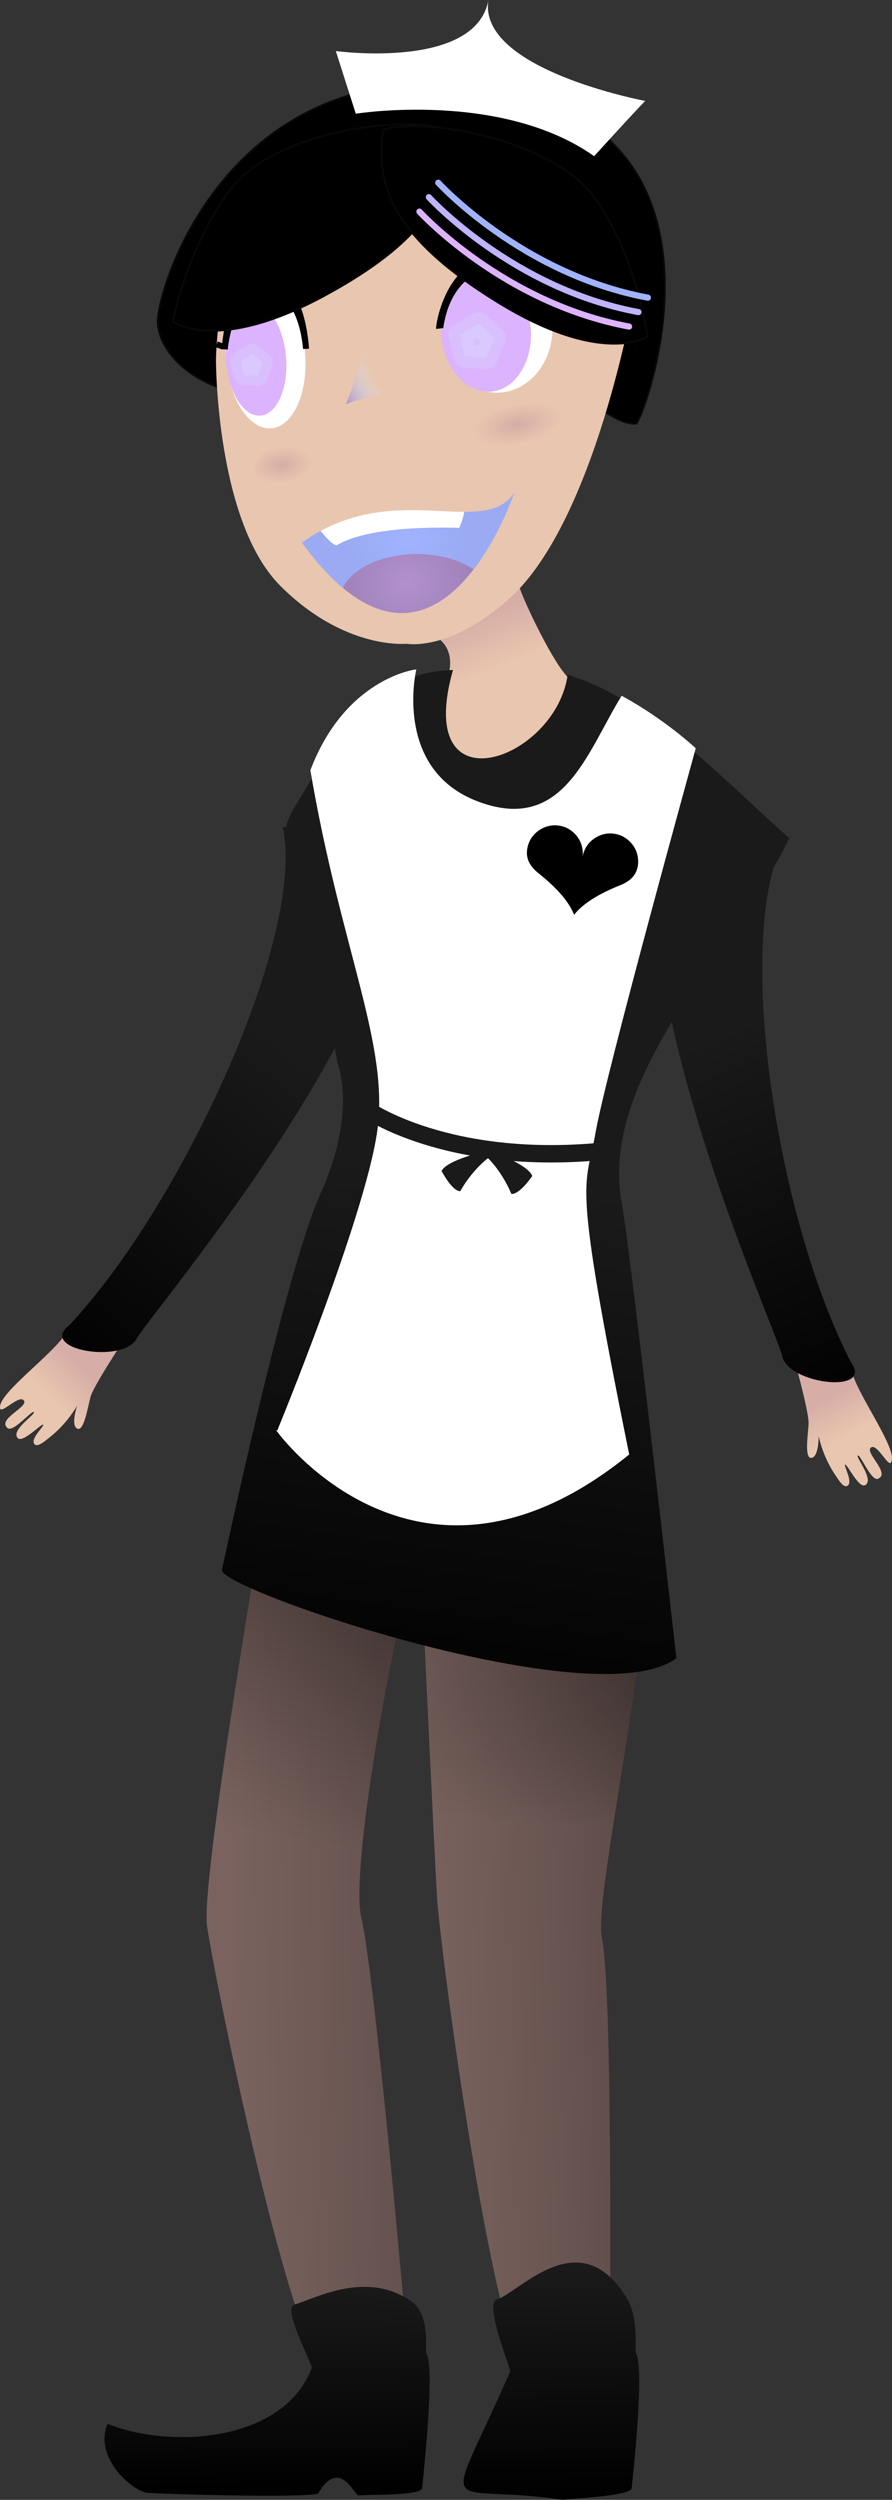 <?xml version="1.0" encoding="UTF-8" standalone="no"?>
<!-- Created with Inkscape (http://www.inkscape.org/) -->

<svg
   xmlns:dc="http://purl.org/dc/elements/1.1/"
   xmlns:cc="http://creativecommons.org/ns#"
   xmlns:rdf="http://www.w3.org/1999/02/22-rdf-syntax-ns#"
   xmlns:svg="http://www.w3.org/2000/svg"
   xmlns="http://www.w3.org/2000/svg"
   xmlns:xlink="http://www.w3.org/1999/xlink"
   xmlns:sodipodi="http://sodipodi.sourceforge.net/DTD/sodipodi-0.dtd"
   xmlns:inkscape="http://www.inkscape.org/namespaces/inkscape"
   width="674.517"
   height="1889.35"
   viewBox="0 0 178.466 499.891"
   version="1.1"
   id="svg8"
   inkscape:version="0.92+devel unknown"
   sodipodi:docname="adorina maid yap.svg"
   inkscape:export-filename="/home/mbrickn/Projects/Operation-Ohio/game/images/new characters/adorina/adorina maid yap.png"
   inkscape:export-xdpi="96"
   inkscape:export-ydpi="96">
  <rect x="0" y="0" width="178.466" height="499.891" fill="#333333" stroke="none"/>
  <title
     id="title4313">Adroina Maid Normal</title>
  <defs
     id="defs2">
    <linearGradient
       inkscape:collect="always"
       id="linearGradient4372">
      <stop
         style="stop-color:#a1b3ff;stop-opacity:1;"
         offset="0"
         id="stop4368" />
      <stop
         style="stop-color:#9aabf3;stop-opacity:1"
         offset="1"
         id="stop4370" />
    </linearGradient>
    <linearGradient
       inkscape:collect="always"
       id="linearGradient4364">
      <stop
         style="stop-color:#b290ce;stop-opacity:1;"
         offset="0"
         id="stop4360" />
      <stop
         style="stop-color:#9f81b8;stop-opacity:1"
         offset="1"
         id="stop4362" />
    </linearGradient>
    <linearGradient
       inkscape:collect="always"
       id="linearGradient4536">
      <stop
         style="stop-color:#1a1a1a;stop-opacity:1;"
         offset="0"
         id="stop4532" />
      <stop
         style="stop-color:#000000;stop-opacity:1"
         offset="1"
         id="stop4534" />
    </linearGradient>
    <linearGradient
       id="linearGradient4502"
       inkscape:collect="always">
      <stop
         id="stop4498"
         offset="0"
         style="stop-color:#7a635f;stop-opacity:1;" />
      <stop
         id="stop4500"
         offset="1"
         style="stop-color:#2c2422;stop-opacity:0.314" />
    </linearGradient>
    <linearGradient
       inkscape:collect="always"
       id="linearGradient4463">
      <stop
         style="stop-color:#7a635f;stop-opacity:1;"
         offset="0"
         id="stop4459" />
      <stop
         style="stop-color:#2c2422;stop-opacity:1"
         offset="1"
         id="stop4461" />
    </linearGradient>
    <linearGradient
       inkscape:collect="always"
       id="linearGradient4455">
      <stop
         style="stop-color:#1a1a1a;stop-opacity:1;"
         offset="0"
         id="stop4451" />
      <stop
         style="stop-color:#000000;stop-opacity:1"
         offset="1"
         id="stop4453" />
    </linearGradient>
    <linearGradient
       gradientTransform="translate(-2.1670496e-5,-11.25)"
       inkscape:collect="always"
       xlink:href="#linearGradient4322"
       id="linearGradient4324"
       x1="422.206"
       y1="121.094"
       x2="426.399"
       y2="131.562"
       gradientUnits="userSpaceOnUse" />
    <linearGradient
       inkscape:collect="always"
       id="linearGradient4322">
      <stop
         style="stop-color:#d6ada7;stop-opacity:1;"
         offset="0"
         id="stop4318" />
      <stop
         style="stop-color:#e9c6af;stop-opacity:1"
         offset="1"
         id="stop4320" />
    </linearGradient>
    <linearGradient
       gradientTransform="translate(-13.456,-11.25)"
       inkscape:collect="always"
       xlink:href="#linearGradient4409"
       id="linearGradient4411"
       x1="409.401"
       y1="78.869"
       x2="416.24"
       y2="75.334"
       gradientUnits="userSpaceOnUse" />
    <linearGradient
       inkscape:collect="always"
       id="linearGradient4409">
      <stop
         style="stop-color:#b290ce;stop-opacity:1"
         offset="0"
         id="stop4405" />
      <stop
         style="stop-color:#d5f6ff;stop-opacity:0;"
         offset="1"
         id="stop4407" />
    </linearGradient>
    <radialGradient
       inkscape:collect="always"
       xlink:href="#linearGradient4314"
       id="radialGradient4316"
       cx="419.512"
       cy="166.653"
       fx="419.512"
       fy="166.653"
       r="8.776"
       gradientTransform="matrix(1,-1.2559054e-8,0,0.454,-11.042,77.415)"
       gradientUnits="userSpaceOnUse" />
    <linearGradient
       inkscape:collect="always"
       id="linearGradient4314">
      <stop
         style="stop-color:#803e80;stop-opacity:1;"
         offset="0"
         id="stop4310" />
      <stop
         style="stop-color:#803e80;stop-opacity:0;"
         offset="1"
         id="stop4312" />
    </linearGradient>
    <radialGradient
       inkscape:collect="always"
       xlink:href="#linearGradient4314"
       id="radialGradient4308"
       cx="379.964"
       cy="145.483"
       fx="379.964"
       fy="145.483"
       r="6.094"
       gradientTransform="matrix(1,0,0,0.587,-11.753,47.113)"
       gradientUnits="userSpaceOnUse" />
    <linearGradient
       inkscape:collect="always"
       xlink:href="#linearGradient4455"
       id="linearGradient4457"
       x1="420.631"
       y1="221.108"
       x2="404.968"
       y2="331.471"
       gradientUnits="userSpaceOnUse" />
    <linearGradient
       inkscape:collect="always"
       xlink:href="#linearGradient4463"
       id="linearGradient4465"
       x1="372.718"
       y1="376.824"
       x2="427.31"
       y2="375.857"
       gradientUnits="userSpaceOnUse" />
    <linearGradient
       inkscape:collect="always"
       xlink:href="#linearGradient4463"
       id="linearGradient4481"
       x1="411.894"
       y1="369.978"
       x2="469.809"
       y2="368.261"
       gradientUnits="userSpaceOnUse" />
    <linearGradient
       inkscape:collect="always"
       xlink:href="#linearGradient4463"
       id="linearGradient4485"
       gradientUnits="userSpaceOnUse"
       x1="385.715"
       y1="354.638"
       x2="396.559"
       y2="293.38" />
    <linearGradient
       inkscape:collect="always"
       xlink:href="#linearGradient4502"
       id="linearGradient4496"
       gradientUnits="userSpaceOnUse"
       x1="430.34"
       y1="351.943"
       x2="432.568"
       y2="304.626" />
    <linearGradient
       inkscape:collect="always"
       xlink:href="#linearGradient4455"
       id="linearGradient4505"
       gradientUnits="userSpaceOnUse"
       x1="420.631"
       y1="221.108"
       x2="404.968"
       y2="331.471"
       gradientTransform="scale(3.78)" />
    <linearGradient
       inkscape:collect="always"
       xlink:href="#linearGradient4536"
       id="linearGradient4538"
       x1="389.793"
       y1="443.107"
       x2="390.394"
       y2="485.392"
       gradientUnits="userSpaceOnUse" />
    <linearGradient
       inkscape:collect="always"
       xlink:href="#linearGradient4536"
       id="linearGradient4546"
       x1="438.776"
       y1="439.897"
       x2="439.359"
       y2="486.69"
       gradientUnits="userSpaceOnUse" />
    <linearGradient
       inkscape:collect="always"
       xlink:href="#linearGradient4536"
       id="linearGradient4514"
       x1="481.254"
       y1="200.043"
       x2="467.075"
       y2="281.573"
       gradientUnits="userSpaceOnUse"
       gradientTransform="matrix(-0.976,0.219,0.219,0.976,900.293,-108.964)" />
    <linearGradient
       inkscape:collect="always"
       xlink:href="#linearGradient4322"
       id="linearGradient4358"
       gradientUnits="userSpaceOnUse"
       x1="413.12"
       y1="113.637"
       x2="408.656"
       y2="103.515"
       gradientTransform="matrix(0.472,-0.609,-0.607,-0.506,368.159,574.146)" />
    <linearGradient
       inkscape:collect="always"
       xlink:href="#linearGradient4536"
       id="linearGradient4506"
       gradientUnits="userSpaceOnUse"
       gradientTransform="rotate(28.621,445.076,-0.12)"
       x1="481.254"
       y1="200.043"
       x2="467.075"
       y2="281.573" />
    <linearGradient
       inkscape:collect="always"
       xlink:href="#linearGradient4322"
       id="linearGradient4510"
       gradientUnits="userSpaceOnUse"
       gradientTransform="matrix(-0.262,-0.724,0.733,-0.295,366.475,591.131)"
       x1="413.12"
       y1="113.637"
       x2="408.656"
       y2="103.515" />
    <radialGradient
       inkscape:collect="always"
       xlink:href="#linearGradient4364"
       id="radialGradient4366"
       cx="407.988"
       cy="107.527"
       fx="407.988"
       fy="107.527"
       r="21.223"
       gradientTransform="matrix(0.637,-0.116,0.102,0.557,137.309,90.78)"
       gradientUnits="userSpaceOnUse" />
    <radialGradient
       inkscape:collect="always"
       xlink:href="#linearGradient4372"
       id="radialGradient4374"
       cx="408.375"
       cy="94.862"
       fx="408.375"
       fy="94.862"
       r="21.223"
       gradientTransform="matrix(0.555,-0.022,0.018,0.446,179.928,61.443)"
       gradientUnits="userSpaceOnUse" />
  </defs>
  <sodipodi:namedview
     id="base"
     pagecolor="#ffffff"
     bordercolor="#666666"
     borderopacity="1.0"
     inkscape:pageopacity="0.0"
     inkscape:pageshadow="2"
     inkscape:zoom="0.98994949"
     inkscape:cx="-102.04428"
     inkscape:cy="1613.6721"
     inkscape:document-units="mm"
     inkscape:current-layer="layer3"
     showgrid="false"
     inkscape:window-width="1920"
     inkscape:window-height="1016"
     inkscape:window-x="0"
     inkscape:window-y="0"
     inkscape:window-maximized="1"
     units="px"
     inkscape:pagecheckerboard="true"
     inkscape:document-rotation="0"
     fit-margin-top="0"
     fit-margin-left="0"
     fit-margin-right="0"
     fit-margin-bottom="0">
    <inkscape:grid
       type="xygrid"
       id="grid4485"
       originx="-326.736"
       originy="200.94" />
  </sodipodi:namedview>
  <g
     inkscape:label="Head"
     inkscape:groupmode="layer"
     id="layer1"
     transform="translate(-326.736,1.95)" />
  <g
     inkscape:groupmode="layer"
     id="layer3"
     inkscape:label="Body"
     transform="translate(-326.736,13.2)">
    <path
       sodipodi:nodetypes="ccccsssscccscc"
       inkscape:connector-curvature="0"
       id="path4508"
       d="m 340.581,251.814 c -0.313,3.96 -15.09,13.792 -13.761,16.759 0.463,0.657 3.761,-2.816 4.647,-1.763 1.15,1.269 -5.119,3.636 -3.351,5.423 0.969,1.428 4.891,-3.41 5.381,-3.065 0.523,0.367 -4.647,3.567 -3.23,5.174 0.993,1.127 4.638,-2.824 5.099,-2.655 0.392,0.144 -2.718,2.885 -1.716,3.912 0.64,0.658 2.053,-0.611 3.155,-1.487 3.506,-2.79 5.377,-6.268 5.377,-6.268 0,0 -1.345,3.911 -0.015,4.62 1.329,0.709 2.094,-4.078 2.667,-6.298 0.573,-2.221 7.233,-12.239 7.233,-12.239 z"
       style="fill:url(#linearGradient4510);fill-opacity:1;stroke:none;stroke-width:0.206px;stroke-linecap:butt;stroke-linejoin:miter;stroke-opacity:1" />
    <path
       sodipodi:nodetypes="ccccc"
       inkscape:connector-curvature="0"
       id="path4503"
       d="m 383.299,152.179 c 4.775,21.542 -20.319,75.854 -42.718,99.635 -6.305,4.938 10.79,7.735 13.492,2.691 2.702,-5.044 58.131,-69.562 51.168,-100.586 z"
       style="fill:url(#linearGradient4506);fill-opacity:1;stroke:none;stroke-width:1.004px;stroke-linecap:butt;stroke-linejoin:miter;stroke-opacity:1" />
    <path
       style="fill:url(#linearGradient4358);fill-opacity:1;stroke:none;stroke-width:0.206px;stroke-linecap:butt;stroke-linejoin:miter;stroke-opacity:1"
       d="m 496.966,259.161 c -0.918,3.865 10.127,17.758 7.952,20.174 -0.642,0.484 -2.715,-3.834 -3.882,-3.104 -1.484,0.855 3.756,5.032 1.524,6.19 -1.36,1.062 -3.608,-4.746 -4.18,-4.569 -0.61,0.189 3.328,4.822 1.486,5.916 -1.291,0.767 -3.547,-4.112 -4.038,-4.092 -0.418,0.017 1.701,3.58 0.433,4.25 -0.811,0.429 -1.767,-1.211 -2.546,-2.384 -2.48,-3.731 -3.193,-7.616 -3.193,-7.616 0,0 0.079,4.135 -1.403,4.401 -1.483,0.267 -0.741,-4.523 -0.605,-6.813 0.136,-2.289 -3.127,-13.868 -3.127,-13.868 z"
       id="path4352-7"
       inkscape:connector-curvature="0"
       sodipodi:nodetypes="ccccsssscccscc" />
    <flowRoot
       xml:space="preserve"
       id="flowRoot4519"
       style="font-style:normal;font-weight:normal;font-size:40px;line-height:1.25;font-family:sans-serif;letter-spacing:0px;word-spacing:0px;fill:#000000;fill-opacity:1;stroke:none"><flowRegion
         id="flowRegion4521"><rect
           id="rect4523"
           width="78.287"
           height="121.723"
           x="1653.115"
           y="794.632" /></flowRegion><flowPara
         id="flowPara4525" /></flowRoot>    <path
       style="fill:#000000;fill-opacity:1;stroke:#070808;stroke-width:0.376px;stroke-linecap:butt;stroke-linejoin:miter;stroke-opacity:1"
       d="m 444.026,66.215 c 0,0 6.274,5.751 10.029,5.276 2.044,-2.376 22.312,-58.671 -28.504,-67.006 -50.816,-8.335 -66.41,36.566 -67.216,45.976 -0.807,9.41 17.476,24.467 45.438,8.066 38.986,6.991 40.254,7.688 40.254,7.688 z"
       id="path4522"
       inkscape:connector-curvature="0" />
    <path
       style="fill:url(#linearGradient4324);fill-opacity:1;stroke:none;stroke-width:1.287px;stroke-linecap:butt;stroke-linejoin:miter;stroke-opacity:1"
       d="m 410.142,112.844 c 0,0 7.544,0.591 6.569,7.742 -17.018,78.417 25.259,9.448 25.259,9.448 0,0 1.505,-4.211 -2.106,-8.355 -3.109,-3.569 -8.923,-15.844 -9.37,-18.078 -0.813,-4.063 -20.352,9.243 -20.352,9.243 z"
       id="path4612"
       inkscape:connector-curvature="0"
       sodipodi:nodetypes="cccscc" />
    <path
       style="fill:#e9c6af;stroke:none;stroke-width:1.287px;stroke-linecap:butt;stroke-linejoin:miter;stroke-opacity:1"
       d="m 369.945,58.896 c 0,0 0,32.177 12.871,45.048 12.871,12.871 25.237,11.587 25.237,11.587 0,0 8.788,1.687 20.717,-9.15 17.175,-15.601 24.835,-60.356 24.835,-60.356 0,0 0,-32.177 -51.483,-32.177 -32.177,4.3e-5 -32.177,45.048 -32.177,45.048 z"
       id="path4487"
       inkscape:connector-curvature="0"
       sodipodi:nodetypes="cccscsc" />
    <ellipse
       ry="12.871"
       rx="11.147"
       cy="52.46"
       cx="426.14"
       id="ellipse4497"
       style="fill:#ffffff;fill-opacity:1;stroke:none;stroke-width:5.227;stroke-linecap:round;stroke-linejoin:round;stroke-miterlimit:4;stroke-dasharray:none;stroke-opacity:1;paint-order:stroke fill markers" />
    <path
       sodipodi:nodetypes="ccc"
       style="fill:url(#linearGradient4411);fill-opacity:1;stroke:none;stroke-width:0.856;stroke-linecap:butt;stroke-linejoin:miter;stroke-miterlimit:4;stroke-dasharray:none;stroke-opacity:1"
       d="m 399.803,54.113 c 0,0 -0.26,4.635 -3.858,13.506 9.547,-3.685 12.804,-1.005 12.804,-1.005"
       id="path4489"
       inkscape:connector-curvature="0" />
    <ellipse
       ry="14.392"
       rx="7.935"
       cy="87.658"
       cx="374.162"
       id="ellipse4499"
       style="fill:#ffffff;fill-opacity:1;stroke:none;stroke-width:5.712;stroke-linecap:round;stroke-linejoin:round;stroke-miterlimit:4;stroke-dasharray:none;stroke-opacity:1;paint-order:stroke fill markers"
       transform="rotate(-4.489)" />
    <ellipse
       style="fill:#dcb3ff;fill-opacity:1;stroke:none;stroke-width:4.389;stroke-linecap:round;stroke-linejoin:round;stroke-miterlimit:4;stroke-dasharray:none;stroke-opacity:1;paint-order:stroke fill markers"
       id="path4491"
       cx="372.217"
       cy="88.143"
       rx="6.015"
       ry="11.212"
       transform="rotate(-4.489)" />
    <ellipse
       style="fill:#dcb3ff;fill-opacity:1;stroke:none;stroke-width:4.524;stroke-linecap:round;stroke-linejoin:round;stroke-miterlimit:4;stroke-dasharray:none;stroke-opacity:1;paint-order:stroke fill markers"
       id="path4493"
       cx="418.511"
       cy="86.22"
       rx="8.977"
       ry="11.969"
       transform="rotate(-4.489)" />
    <path
       sodipodi:nodetypes="ccccc"
       style="fill:#000000;fill-opacity:1;stroke:#000000;stroke-width:1.439px;stroke-linecap:butt;stroke-linejoin:miter;stroke-opacity:1"
       d="m 414.709,52.344 c 0,0 1.045,-12.134 11.645,-12.58 10.599,-0.445 11.472,12.57 11.472,12.57 0,0 0.257,-15.038 -10.755,-14.109 -11.012,0.929 -12.362,14.118 -12.362,14.118 z"
       id="path4505"
       inkscape:connector-curvature="0" />
    <path
       style="fill:#d5f6ff;fill-opacity:1;stroke:#d5f6ff;stroke-width:1.439px;stroke-linecap:butt;stroke-linejoin:miter;stroke-opacity:1"
       d="m 438.206,51.431 1.849,0.434"
       id="path4507"
       inkscape:connector-curvature="0"
       sodipodi:nodetypes="cc" />
    <path
       inkscape:connector-curvature="0"
       id="path4509"
       d="m 371.706,56.653 c 0,0 0.94,-11.874 8.232,-12.06 7.292,-0.186 8.026,11.96 8.026,11.96 0,0 -0.658,-14.337 -8.222,-13.679 -7.564,0.658 -8.036,13.779 -8.036,13.779 z"
       style="fill:#d5f6ff;fill-opacity:1;stroke:#000000;stroke-width:1.193px;stroke-linecap:butt;stroke-linejoin:miter;stroke-opacity:1"
       sodipodi:nodetypes="ccccc" />
    <path
       sodipodi:nodetypes="cc"
       inkscape:connector-curvature="0"
       id="path4511"
       d="m 370.09,55.652 1.285,0.478"
       style="fill:#d5f6ff;fill-opacity:1;stroke:#000000;stroke-width:1.193px;stroke-linecap:butt;stroke-linejoin:miter;stroke-opacity:1" />
    <path
       style="fill:#000000;fill-opacity:1;stroke:#070808;stroke-width:0.376px;stroke-linecap:butt;stroke-linejoin:miter;stroke-opacity:1"
       d="m 361.321,51.102 c 0,0 8.701,6.577 30.454,-5.234 21.754,-11.811 25.664,-21.978 24.654,-33.086 -8.815,-3.133 -34.492,0.22 -43.346,11.616 -8.855,11.396 -11.762,26.704 -11.762,26.704 z"
       id="path4580"
       inkscape:connector-curvature="0" />
    <path
       inkscape:connector-curvature="0"
       id="path4582"
       d="m 456.298,54.108 c 0,0 -9.057,6.077 -30.112,-6.939 -21.055,-13.016 -24.387,-23.387 -22.754,-34.421 8.977,-2.632 34.425,2.16 42.624,14.036 8.199,11.876 10.241,27.324 10.241,27.324 z"
       style="fill:#000000;fill-opacity:1;stroke:#070808;stroke-width:0.376px;stroke-linecap:butt;stroke-linejoin:miter;stroke-opacity:1" />
    <path
       style="fill:none;stroke:#dcb3ff;stroke-width:1.231;stroke-linecap:round;stroke-linejoin:miter;stroke-miterlimit:4;stroke-dasharray:none;stroke-opacity:1"
       d="m 410.655,29.116 c 0,0 16.67,18.283 41.943,22.988"
       id="path4540"
       inkscape:connector-curvature="0" />
    <path
       inkscape:connector-curvature="0"
       id="path4542"
       d="m 412.537,26.226 c 0,0 16.67,18.283 41.943,22.988"
       style="fill:none;fill-opacity:1;stroke:#c0b3ff;stroke-width:1.231;stroke-linecap:round;stroke-linejoin:miter;stroke-miterlimit:4;stroke-dasharray:none;stroke-opacity:1" />
    <path
       style="fill:none;fill-opacity:1;stroke:#a1b3ff;stroke-width:1.231;stroke-linecap:round;stroke-linejoin:miter;stroke-miterlimit:4;stroke-dasharray:none;stroke-opacity:1"
       d="m 414.419,23.336 c 0,0 16.67,18.283 41.943,22.988"
       id="path4544"
       inkscape:connector-curvature="0" />
    <ellipse
       style="display:inline;opacity:0.186;fill:url(#radialGradient4316);fill-opacity:1;stroke:none;stroke-width:0.856;stroke-linecap:round;stroke-linejoin:round;stroke-miterlimit:4;stroke-dasharray:none;stroke-opacity:0.522;paint-order:stroke fill markers"
       id="path4577"
       cx="408.469"
       cy="153.026"
       rx="8.776"
       ry="3.982"
       transform="rotate(-11.086)" />
    <ellipse
       style="display:inline;opacity:0.186;fill:url(#radialGradient4308);fill-opacity:1;stroke:none;stroke-width:0.856;stroke-linecap:round;stroke-linejoin:round;stroke-miterlimit:4;stroke-dasharray:none;stroke-opacity:0.522;paint-order:stroke fill markers"
       id="path4579"
       cx="368.212"
       cy="132.463"
       rx="6.094"
       ry="3.575"
       transform="rotate(-8.032)" />
    <path
       sodipodi:type="star"
       style="display:inline;opacity:0.186;fill:#d5f6ff;fill-opacity:1;stroke:#d5f6ff;stroke-width:3.979;stroke-linecap:round;stroke-linejoin:round;stroke-miterlimit:4;stroke-dasharray:none;stroke-dashoffset:0;stroke-opacity:1;paint-order:stroke fill markers"
       id="path4559"
       sodipodi:sides="5"
       sodipodi:cx="377.03394"
       sodipodi:cy="59.944859"
       sodipodi:r1="2.3659186"
       sodipodi:r2="1.9140686"
       sodipodi:arg1="1.0040671"
       sodipodi:arg2="1.6323856"
       inkscape:flatsided="true"
       inkscape:rounded="0"
       inkscape:randomized="0"
       d="m 378.304,61.941 -2.776,-0.171 -0.695,-2.693 2.346,-1.493 2.145,1.77 z"
       inkscape:transform-center-x="-0.044993039"
       inkscape:transform-center-y="-0.18270357" />
    <path
       sodipodi:type="star"
       style="display:inline;opacity:0.186;fill:#d5f6ff;fill-opacity:1;stroke:#d5f6ff;stroke-width:4.579;stroke-linecap:round;stroke-linejoin:round;stroke-miterlimit:4;stroke-dasharray:none;stroke-dashoffset:0;stroke-opacity:1;paint-order:stroke fill markers"
       id="path4561"
       sodipodi:sides="5"
       sodipodi:cx="422.10889"
       sodipodi:cy="55.203876"
       sodipodi:r1="3.6532724"
       sodipodi:r2="2.95556"
       sodipodi:arg1="1.0303768"
       sodipodi:arg2="1.6586954"
       inkscape:flatsided="true"
       inkscape:rounded="0"
       inkscape:randomized="0"
       d="m 423.988,58.337 -4.278,-0.377 -0.963,-4.185 3.683,-2.21 3.239,2.82 z"
       inkscape:transform-center-x="-0.099080276"
       inkscape:transform-center-y="-0.25326278" />
    <path
       style="fill:#ffffff;fill-opacity:1;stroke:none;stroke-width:0.359px;stroke-linecap:butt;stroke-linejoin:miter;stroke-opacity:1"
       d="m 393.928,-2.989 3.99,12.528 c 0,0 29.063,-4.669 47.69,8.493 9.218,-10.124 10.216,-11.049 10.216,-11.049 0,0 -33.613,-6.301 -31.364,-20.183 -2.55,14.012 -30.533,10.211 -30.533,10.211 z"
       id="path4523"
       inkscape:connector-curvature="0" />
    <path
       inkscape:connector-curvature="0"
       id="path4330"
       d="m 408.7,256.635 c 0,0 4.423,8.91 10.165,11.724 5.742,2.814 3.506,20.169 -8.539,14.709 -12.045,-5.46 -17.949,-30.428 -17.949,-30.428 z"
       style="fill:#d6ada7;fill-opacity:1;stroke:#d6ada7;stroke-width:0.304px;stroke-linecap:butt;stroke-linejoin:miter;stroke-opacity:1" />
    <path
       sodipodi:nodetypes="csccssccc"
       inkscape:connector-curvature="0"
       id="path4300"
       d="m 411.3,307.289 c 0,0 2.304,49.122 2.883,58.927 0.583,9.881 11.701,94.584 19.039,96.317 7.339,1.733 15.764,1.308 15.636,-4.361 -0.129,-5.669 0.511,-73.497 -1.721,-83.984 -1.353,-6.358 6.045,-40.455 8.904,-68.42 1.856,-18.158 -0.536,-35.276 -0.536,-35.276 l -73.156,2.497 z"
       style="fill:url(#linearGradient4481);fill-opacity:1;stroke:none;stroke-width:0.361px;stroke-linecap:butt;stroke-linejoin:miter;stroke-opacity:1" />
    <path
       style="fill:url(#linearGradient4465);fill-opacity:1;stroke:none;stroke-width:0.361px;stroke-linecap:butt;stroke-linejoin:miter;stroke-opacity:1"
       d="m 382.349,272.989 c 0,0 -15.642,89.127 -14.185,98.967 1.613,10.891 17.179,87.792 24.619,89.856 7.44,2.064 15.905,2.031 15.594,-3.618 -0.311,-5.648 -6.76,-77.317 -9.342,-87.857 -2.222,-9.071 5.46,-51.271 8.483,-62.291 0.49,-1.786 47.987,-37.554 47.987,-37.554 z"
       id="path4298"
       inkscape:connector-curvature="0"
       sodipodi:nodetypes="csccsscc" />
    <path
       sodipodi:nodetypes="csccsscc"
       inkscape:connector-curvature="0"
       id="path4483"
       d="m 382.349,272.989 c 0,0 -15.642,89.127 -14.185,98.967 1.613,10.891 17.179,87.792 24.619,89.856 7.44,2.064 15.905,2.031 15.594,-3.618 -0.311,-5.648 -6.76,-77.317 -9.342,-87.857 -2.222,-9.071 5.46,-51.271 8.483,-62.291 0.49,-1.786 47.987,-37.554 47.987,-37.554 z"
       style="opacity:0.555;fill:url(#linearGradient4485);fill-opacity:1;stroke:none;stroke-width:0.361px;stroke-linecap:butt;stroke-linejoin:miter;stroke-opacity:1" />
    <path
       style="opacity:0.509;fill:url(#linearGradient4496);fill-opacity:1;stroke:none;stroke-width:0.361px;stroke-linecap:butt;stroke-linejoin:miter;stroke-opacity:1"
       d="m 411.3,307.289 c 0,0 2.304,49.122 2.883,58.927 0.583,9.881 11.701,94.584 19.039,96.317 7.339,1.733 15.764,1.308 15.636,-4.361 -0.129,-5.669 0.511,-73.497 -1.721,-83.984 -1.353,-6.358 6.045,-40.455 8.904,-68.42 1.856,-18.158 -0.536,-35.276 -0.536,-35.276 l -73.156,2.497 z"
       id="path4494"
       inkscape:connector-curvature="0"
       sodipodi:nodetypes="csccssccc" />
    <path
       style="fill:url(#linearGradient4505);fill-opacity:1;stroke:none;stroke-width:4.642px;stroke-linecap:butt;stroke-linejoin:miter;stroke-opacity:1"
       d="m 1574.967,455.76 c -63.501,2.174 -86.99,49.808 -121.453,106.621 -2.381,4.349 -3.961,8.614 -4.824,12.783 3.723,1.943 12.506,3.908 13.517,11.71 6.838,50.595 16.787,114.058 25.576,165.681 0,0 15.239,36.343 -12.896,98.475 -23.18,51.189 -61.573,224.432 -74.379,283.873 -1.904,14.772 282.676,111.862 343.111,66.539 -8.295,-73.576 -36.684,-323.73 -41.678,-345.703 -15.69,-95.415 88.241,-192.533 126.949,-273.02 -54.911,-49.038 -105.421,-104.198 -167.338,-123.375 -8.933,64.627 -116.775,103.112 -86.586,-3.584 z"
       transform="scale(0.265)"
       id="path4617"
       inkscape:connector-curvature="0"
       sodipodi:nodetypes="cccccccccccc" />
    <path
       style="fill:url(#linearGradient4514);fill-opacity:1;stroke:none;stroke-width:1.004px;stroke-linecap:butt;stroke-linejoin:miter;stroke-opacity:1"
       d="m 483.894,154.178 c -10.527,19.392 -1.905,75.95 13.072,104.984 4.7,6.484 -12.504,4.461 -13.711,-1.132 -1.207,-5.593 -36.709,-82.889 -21.465,-110.793 z"
       id="path4640"
       inkscape:connector-curvature="0"
       sodipodi:nodetypes="ccccc" />
    <path
       style="fill:#ffffff;fill-opacity:1;stroke:#ffffff;stroke-width:0.359px;stroke-linecap:butt;stroke-linejoin:miter;stroke-opacity:1"
       d="m 382.349,272.989 c 0,0 27.999,38.709 70.077,4.585 -11.546,-56.959 -8.756,-52.564 -6.704,-64.366 2.053,-11.802 20.013,-76.715 20.013,-76.715 0,0 -5.945,-5.605 -14.56,-10.327 -6.927,11.289 -11.61,27.517 -28.8,21.103 -17.19,-6.414 -12.572,-26.396 -12.572,-26.396 0,0 -13.855,1.752 -20.782,19.969 6.158,36.177 15.907,54.919 13.342,72.366 -2.566,17.447 -20.013,59.781 -20.013,59.781 z"
       id="path4515"
       inkscape:connector-curvature="0"
       sodipodi:nodetypes="ccsccscccc" />
    <g
       aria-label="❤"
       transform="matrix(1.343,0.197,-0.197,1.343,-182.365,-118.283)"
       style="font-style:normal;font-weight:normal;font-size:10.583px;line-height:1.25;font-family:sans-serif;letter-spacing:0px;word-spacing:0px;fill:#000000;fill-opacity:1;stroke:none;stroke-width:0.265"
       id="text4529">
      <path
         d="m 485.614,143.216 q -1.51,-2.635 -6.107,-5.303 -2.139,-1.246 -2.139,-3.208 0,-0.827 0.298,-1.587 0.309,-0.761 0.915,-1.356 0.584,-0.573 1.345,-0.904 0.717,-0.309 1.565,-0.309 0.849,0 1.565,0.309 0.75,0.32 1.345,0.904 0.584,0.573 0.893,1.334 0.32,0.75 0.32,1.61 0,-0.86 0.309,-1.61 0.32,-0.761 0.904,-1.334 0.595,-0.584 1.345,-0.904 0.717,-0.309 1.565,-0.309 0.849,0 1.565,0.309 0.761,0.331 1.345,0.904 0.606,0.595 0.904,1.356 0.309,0.761 0.309,1.587 0,1.984 -2.139,3.208 -4.597,2.668 -6.107,5.303 z"
         style="font-size:22.578px;line-height:25.65;stroke-width:0.265"
         id="path4524"
         inkscape:connector-curvature="0" />
    </g>
    <path
       style="fill:none;stroke:#1a1a1a;stroke-width:3.482;stroke-linecap:butt;stroke-linejoin:miter;stroke-miterlimit:4;stroke-dasharray:none;stroke-opacity:1"
       d="m 400.186,208.695 c 0,0 15.965,11.248 46.807,8.345"
       id="path4531"
       inkscape:connector-curvature="0" />
    <path
       style="fill:#1a1a1a;fill-opacity:1;stroke:#1a1a1a;stroke-width:0.359px;stroke-linecap:butt;stroke-linejoin:miter;stroke-opacity:1"
       d="m 427.118,216.451 c 0,0 -10.332,1.96 -11.832,4.506 2.146,3.918 3.434,3.865 3.434,3.865 0,0 3.109,-5.856 8.398,-8.371 z"
       id="path4533"
       inkscape:connector-curvature="0" />
    <path
       inkscape:connector-curvature="0"
       id="path4535"
       d="m 421.808,216.073 c 0,0 10.03,3.163 11.219,5.867 -2.592,3.638 -3.865,3.434 -3.865,3.434 0,0 -2.398,-6.182 -7.354,-9.301 z"
       style="fill:#1a1a1a;fill-opacity:1;stroke:#1a1a1a;stroke-width:0.359px;stroke-linecap:butt;stroke-linejoin:miter;stroke-opacity:1" />
    <path
       style="fill:url(#linearGradient4538);fill-opacity:1;stroke:none;stroke-width:0.26px;stroke-linecap:butt;stroke-linejoin:miter;stroke-opacity:1"
       d="m 356.215,485.278 c 4.449,0.33 32.733,1.065 34.179,0.114 4.349,-7.334 7.274,0.53 8.129,0.415 1.244,-0.225 12.526,0.125 12.665,-1.458 0.138,-1.583 2.672,-23.948 0.845,-27.036 -0.272,-0.46 0.892,-7.7 -3.09,-10.4 -8.967,-6.078 -18.771,-0.641 -23.298,0.735 -2.369,0.72 2.755,10.048 3.477,12.656 -5.638,14.844 -28.32,16.272 -40.856,11.184 -2.817,6.566 4.71,13.346 7.948,13.791 z"
       id="path4302"
       inkscape:connector-curvature="0"
       sodipodi:nodetypes="cccccsscccc" />
    <path
       sodipodi:nodetypes="cccsscc"
       inkscape:connector-curvature="0"
       id="path4306"
       d="m 439.359,486.69 c 1.244,-0.225 13.625,-0.759 13.763,-2.342 0.138,-1.583 2.672,-23.948 0.845,-27.036 -0.272,-0.46 0.657,-6.886 -1.846,-10.995 -9.393,-15.423 -21.481,-1.061 -26.008,0.315 -2.369,0.72 2.008,11.715 2.731,14.323 -13.669,31.082 -14.109,22.054 10.514,25.735 z"
       style="fill:url(#linearGradient4546);fill-opacity:1;stroke:none;stroke-width:0.26px;stroke-linecap:butt;stroke-linejoin:miter;stroke-opacity:1" />
    <path
       style="fill:#ffffff;fill-opacity:1;stroke:none;stroke-width:0.28px;stroke-linecap:butt;stroke-linejoin:miter;stroke-opacity:1"
       d="m 429.598,85.379 c 0,0 -15.588,46.668 -42.446,9.934 18.247,-13.092 36.29,-0.681 42.446,-9.934 z"
       id="path4514-6"
       inkscape:connector-curvature="0"
       sodipodi:nodetypes="ccc" />
    <path
       inkscape:connector-curvature="0"
       style="fill:url(#radialGradient4366);fill-opacity:1;stroke:none;stroke-width:0.28px;stroke-linecap:butt;stroke-linejoin:miter;stroke-opacity:1"
       d="m 429.598,85.379 c -2.099,3.154 -5.581,3.79 -9.979,3.778 -0.106,0.845 -0.408,1.898 -1.006,3.219 -15.691,-0.418 -22.028,1.984 -24.385,3.415 -0.596,0.362 -2.212,-1.404 -3.361,-2.805 -1.235,0.669 -2.474,1.438 -3.715,2.328 26.858,36.733 42.447,-9.935 42.447,-9.935 z"
       id="path4518-3" />
    <path
       inkscape:connector-curvature="0"
       style="fill:url(#radialGradient4374);fill-opacity:1;stroke:none;stroke-width:0.28px;stroke-linecap:butt;stroke-linejoin:miter;stroke-opacity:1"
       d="m 429.598,85.379 c -2.099,3.154 -5.581,3.79 -9.979,3.778 -0.106,0.845 -0.408,1.898 -1.006,3.219 -15.691,-0.418 -22.028,1.984 -24.385,3.415 -0.596,0.362 -2.212,-1.404 -3.361,-2.805 -1.235,0.669 -2.474,1.438 -3.715,2.328 2.854,3.903 5.578,6.856 8.172,9.032 a 15.502,9.581 0 0 1 14.815,-6.761 15.502,9.581 0 0 1 11.36,3.074 c 5.288,-6.87 8.099,-15.28 8.099,-15.28 z"
       id="path4530-2" />
  </g>
  <g
     inkscape:groupmode="layer"
     id="layer2"
     inkscape:label="Decor"
     style="display:inline;opacity:0.186"
     transform="translate(-326.736,1.95)" />
</svg>
